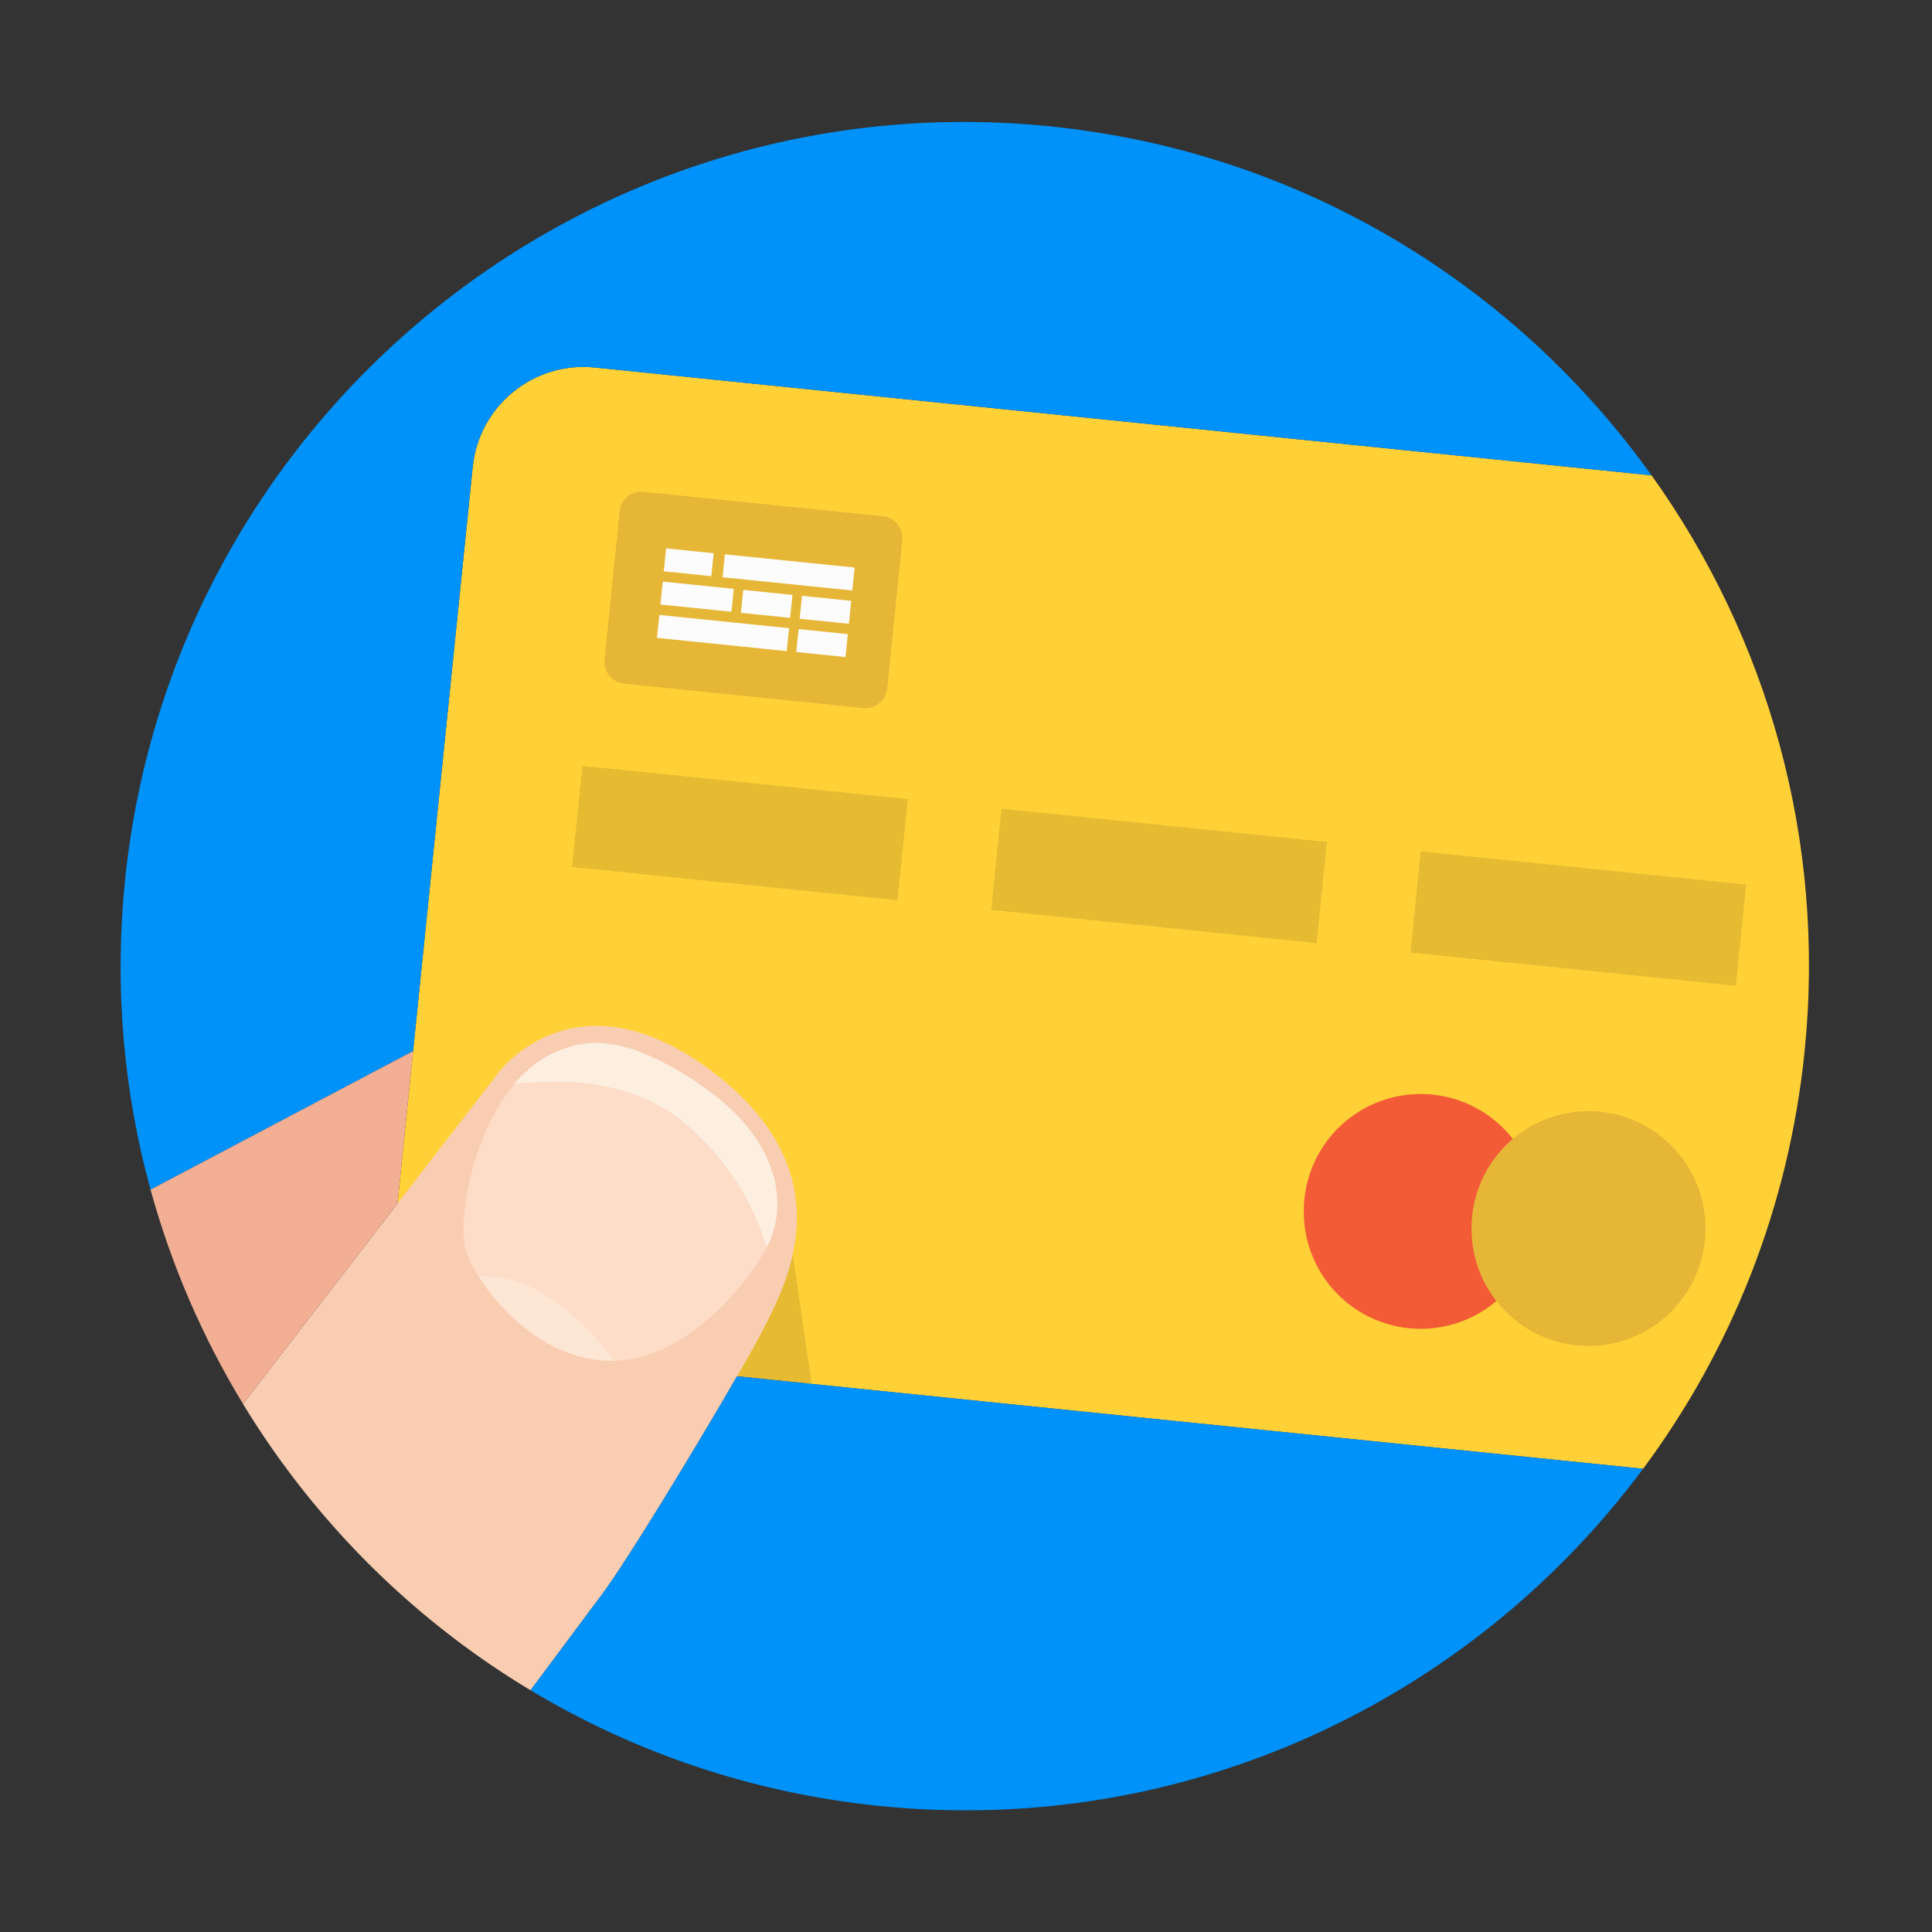 <?xml version="1.0" standalone="no"?><!DOCTYPE svg PUBLIC "-//W3C//DTD SVG 1.1//EN" "http://www.w3.org/Graphics/SVG/1.1/DTD/svg11.dtd"><svg t="1490181061540" class="icon" style="" viewBox="0 0 1024 1024" version="1.1" xmlns="http://www.w3.org/2000/svg" p-id="3564" xmlns:xlink="http://www.w3.org/1999/xlink" width="48" height="48"><rect x="0" y="0" width="1024" height="1024" fill="#333333" stroke="none"/><defs><style type="text/css"></style></defs><path d="M956.443 557.511c11.513-112.786-19.93-220.054-81.073-305.549l-560.138-57.177c-32.414-3.309-61.376 20.286-64.684 52.701l-41.255 404.158c-3.308 32.415 20.287 61.377 52.702 64.683l112.652 11.5 41.889-69.994 11.018 75.395 443.322 45.254c46.4-62.498 77.091-137.915 85.568-220.971z" fill="#FFD137" p-id="3565"></path><path d="M377.315 728.098l52.906 5.401-11.017-75.395z" fill="#E6BB31" p-id="3566"></path><path d="M378.6 568.814c-73.236-56.217-114.387-0.297-114.387-0.297l-22.553 29.244a2785475.577 2785475.577 0 0 0-112.862 146.346 449.831 449.831 0 0 0 24.062 35.622c34.632 46.364 78.141 85.982 128.338 116.131l37.858-50.772c13.87-18.599 50.855-79.702 71.611-115.627 6.155-10.655 10.887-19.098 13.16-23.558 11.604-22.757 45.878-82.509-25.227-137.089z" fill="#F9CDB2" p-id="3567"></path><path d="M390.668 729.461c-20.756 35.925-57.741 97.029-71.611 115.627-8.599 11.535-24.061 32.271-37.858 50.772 54.62 32.806 117.142 54.409 184.721 61.307 162.76 16.615 314.028-56.22 404.955-178.689l-480.207-49.018z" fill="#0092FB" p-id="3568"></path><path d="M369.132 573.539c-41.606-27.698-61.153-21.517-74.446-16.01-8.557 3.545-15.956 9.618-22.229 17.164 26.506-3.268 61.101-1.865 87.917 18.616 27.162 22.404 39.541 46.624 45.884 67.986 1.397-2.689 2.469-5.145 3.18-7.269 5.815-17.375 5.128-50.243-40.307-80.488z" fill="#FDEFE0" p-id="3569"></path><path d="M406.257 661.297c-6.343-21.364-18.722-45.583-45.884-67.986-26.816-20.482-61.411-21.885-87.917-18.616-20.704 24.907-29.113 65.88-26.251 85.137 0.542 3.646 3.118 9.679 7.441 16.572 11.265-0.566 26.054 2.264 42.395 14.573 14.236 10.721 23.405 21.246 29.314 30.283a61.496 61.496 0 0 0 2.515-0.101c35.463-2.172 67.265-38.442 78.387-59.861z" fill="#FDDCC8" p-id="3570"></path><path d="M296.041 690.976c-16.34-12.309-31.13-15.139-42.395-14.573 12.15 19.381 38.122 45.578 71.707 44.856-5.909-9.037-15.077-19.562-29.313-30.283z" fill="#FDE6D4" p-id="3571"></path><path d="M250.547 247.485c3.308-32.416 32.271-56.012 64.684-52.701l560.138 57.177C803.253 151.119 689.816 80.565 556.786 66.986 310.97 41.893 91.354 220.826 66.262 466.643c-5.789 56.714-0.715 112.032 13.533 163.888l139.147-73.434 31.605-309.612z" fill="#0092FB" p-id="3572"></path><path d="M210.694 637.915l8.249-80.819-139.148 73.434c11.065 40.268 27.663 78.45 49.004 113.577l81.895-106.193z" fill="#F2AF94" p-id="3573"></path><path d="M470.243 364.909c-0.652 6.385-6.356 11.033-12.741 10.381l-126.718-12.935c-6.384-0.652-11.032-6.356-10.381-12.741l8.019-78.555c0.651-6.384 6.356-11.032 12.741-10.38l126.718 12.935c6.384 0.652 11.032 6.357 10.381 12.741l-8.019 78.554z" fill="#E6B636" p-id="3574"></path><path d="M308.674 405.897l172.517 17.601-5.475 53.653-172.517-17.601zM530.803 428.616L703.322 446.236l-5.48 53.652-172.518-17.619zM753.014 451.232l172.517 17.601-5.475 53.652-172.517-17.601z" fill="#E6BB31" p-id="3575"></path><path d="M753.009 642.074m-61.979 0a61.979 61.979 0 1 0 123.957 0 61.979 61.979 0 1 0-123.957 0Z" fill="#F35B37" p-id="3576"></path><path d="M841.938 651.152m-61.978 0a61.978 61.978 0 1 0 123.955 0 61.978 61.978 0 1 0-123.955 0Z" fill="#E6B636" p-id="3577"></path><path d="M353.058 290.656l25.196 2.574-1.241 12.154-25.196-2.574zM351.282 308.261l37.646 3.84-1.24 12.154-37.646-3.84zM393.942 312.651l26.086 2.664-1.241 12.154-26.086-2.664zM425.084 315.8l26.086 2.662-1.24 12.154-26.086-2.661zM349.457 325.928l68.77 7.024-1.241 12.153-68.769-7.024zM423.286 333.434l26.084 2.662-1.24 12.155-26.084-2.661zM384.203 293.803l68.769 7.017-1.24 12.155-68.769-7.017z" fill="#FCFCFD" p-id="3578"></path></svg>